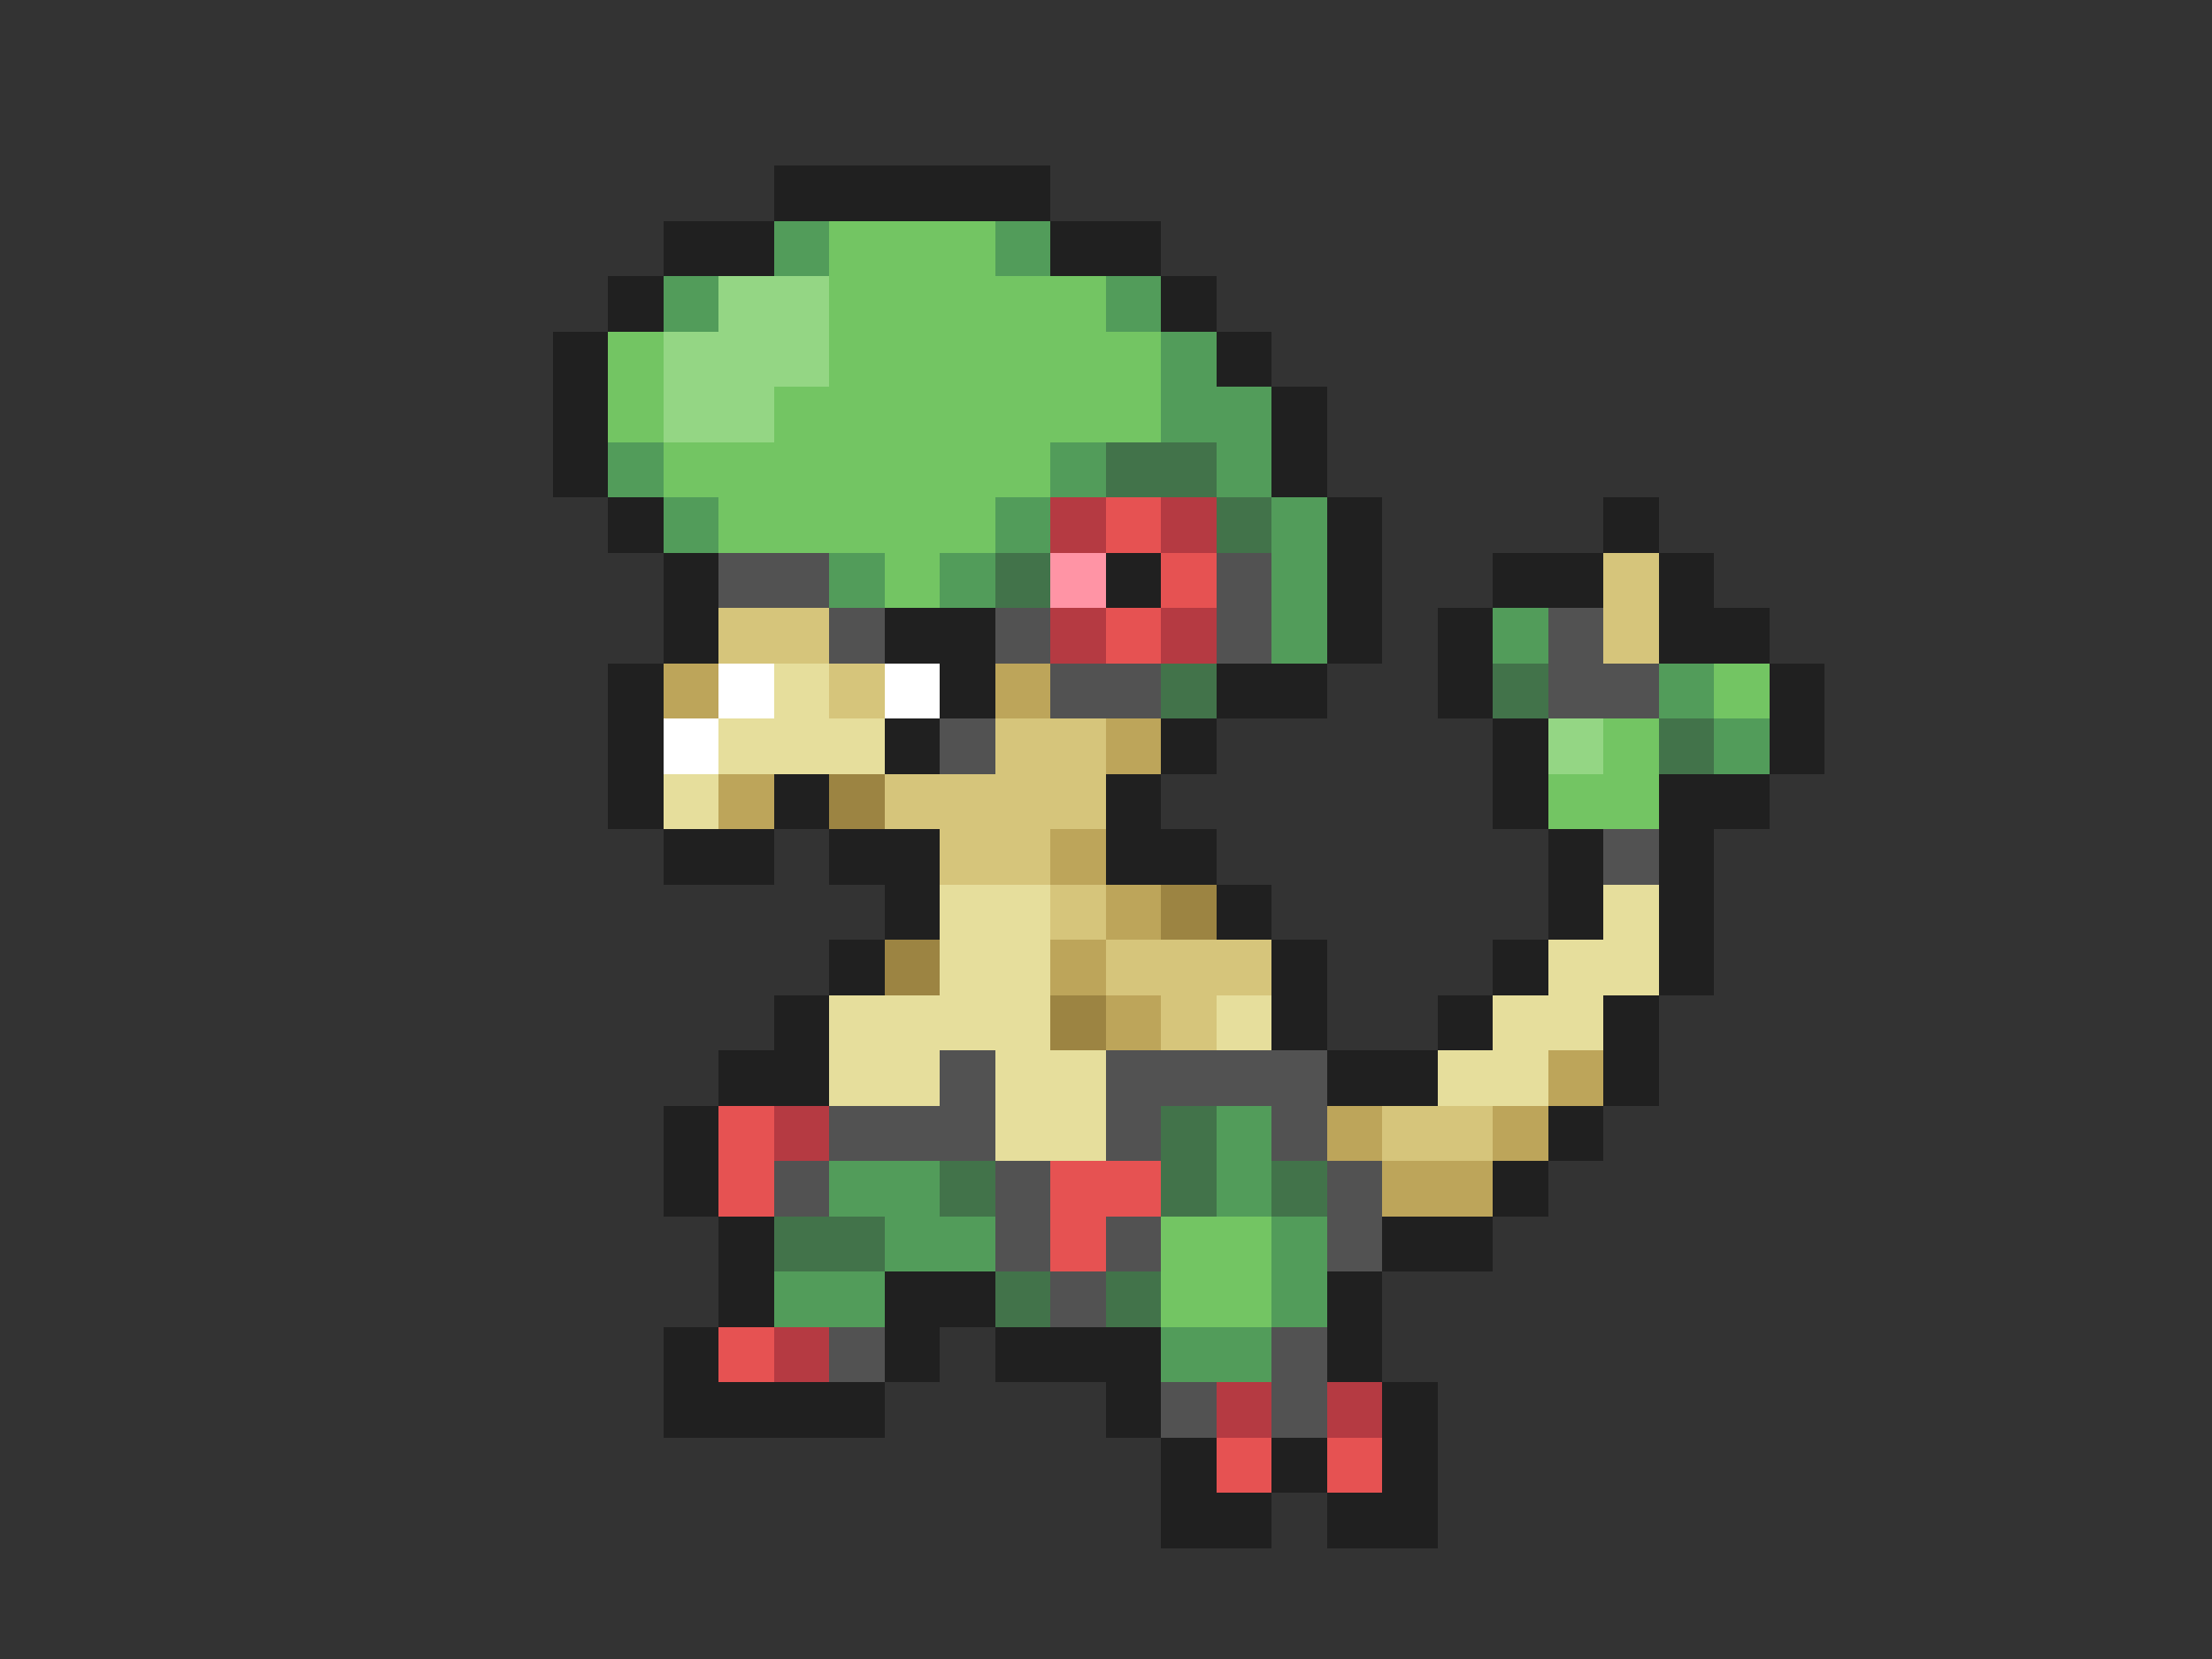 <svg xmlns="http://www.w3.org/2000/svg" viewBox="0 -0.5 40 30" shape-rendering="crispEdges">
<rect x="0" y="-0.5" width="40" height="30" fill="#333333" stroke="none"/>
<path stroke="#202020" d="M14 3h5M12 4h2M19 4h2M11 5h1M21 5h1M10 6h1M22 6h1M10 7h1M23 7h1M10 8h1M23 8h1M11 9h1M24 9h1M29 9h1M12 10h1M20 10h1M24 10h1M27 10h2M30 10h1M12 11h1M16 11h2M24 11h1M26 11h1M30 11h2M11 12h1M17 12h1M22 12h2M26 12h1M32 12h1M11 13h1M16 13h1M21 13h1M27 13h1M32 13h1M11 14h1M14 14h1M20 14h1M27 14h1M30 14h2M12 15h2M15 15h2M20 15h2M28 15h1M30 15h1M16 16h1M22 16h1M28 16h1M30 16h1M15 17h1M23 17h1M27 17h1M30 17h1M14 18h1M23 18h1M26 18h1M29 18h1M13 19h2M24 19h2M29 19h1M12 20h1M28 20h1M12 21h1M27 21h1M13 22h1M25 22h2M13 23h1M16 23h2M24 23h1M12 24h1M16 24h1M18 24h3M24 24h1M12 25h4M20 25h1M25 25h1M21 26h1M23 26h1M25 26h1M21 27h2M24 27h2" />
<path stroke="#529c5a" d="M14 4h1M18 4h1M12 5h1M20 5h1M21 6h1M21 7h2M11 8h1M19 8h1M22 8h1M12 9h1M18 9h1M23 9h1M15 10h1M17 10h1M23 10h1M23 11h1M27 11h1M30 12h1M31 13h1M22 20h1M15 21h2M22 21h1M16 22h2M23 22h1M14 23h2M23 23h1M21 24h2" />
<path stroke="#73c563" d="M15 4h3M15 5h5M11 6h1M15 6h6M11 7h1M14 7h7M12 8h7M13 9h5M16 10h1M31 12h1M29 13h1M28 14h2M21 22h2M21 23h2" />
<path stroke="#94d684" d="M13 5h2M12 6h3M12 7h2M28 13h1" />
<path stroke="#42734a" d="M20 8h2M22 9h1M18 10h1M21 12h1M27 12h1M30 13h1M21 20h1M17 21h1M21 21h1M23 21h1M14 22h2M18 23h1M20 23h1" />
<path stroke="#b53a42" d="M19 9h1M21 9h1M19 11h1M21 11h1M14 20h1M14 24h1M22 25h1M24 25h1" />
<path stroke="#e65252" d="M20 9h1M21 10h1M20 11h1M13 20h1M13 21h1M19 21h2M19 22h1M13 24h1M22 26h1M24 26h1" />
<path stroke="#525252" d="M13 10h2M22 10h1M15 11h1M18 11h1M22 11h1M28 11h1M19 12h2M28 12h2M17 13h1M29 15h1M17 19h1M20 19h4M15 20h3M20 20h1M23 20h1M14 21h1M18 21h1M24 21h1M18 22h1M20 22h1M24 22h1M19 23h1M15 24h1M23 24h1M21 25h1M23 25h1" />
<path stroke="#ff94a5" d="M19 10h1" />
<path stroke="#d6c57b" d="M29 10h1M13 11h2M29 11h1M15 12h1M18 13h2M16 14h4M17 15h2M19 16h1M20 17h3M21 18h1M25 20h2" />
<path stroke="#bda55a" d="M12 12h1M18 12h1M20 13h1M13 14h1M19 15h1M20 16h1M19 17h1M20 18h1M28 19h1M24 20h1M27 20h1M25 21h2" />
<path stroke="#ffffff" d="M13 12h1M16 12h1M12 13h1" />
<path stroke="#e6de9c" d="M14 12h1M13 13h3M12 14h1M17 16h2M29 16h1M17 17h2M28 17h2M15 18h4M22 18h1M27 18h2M15 19h2M18 19h2M26 19h2M18 20h2" />
<path stroke="#9c8442" d="M15 14h1M21 16h1M16 17h1M19 18h1" />
</svg>